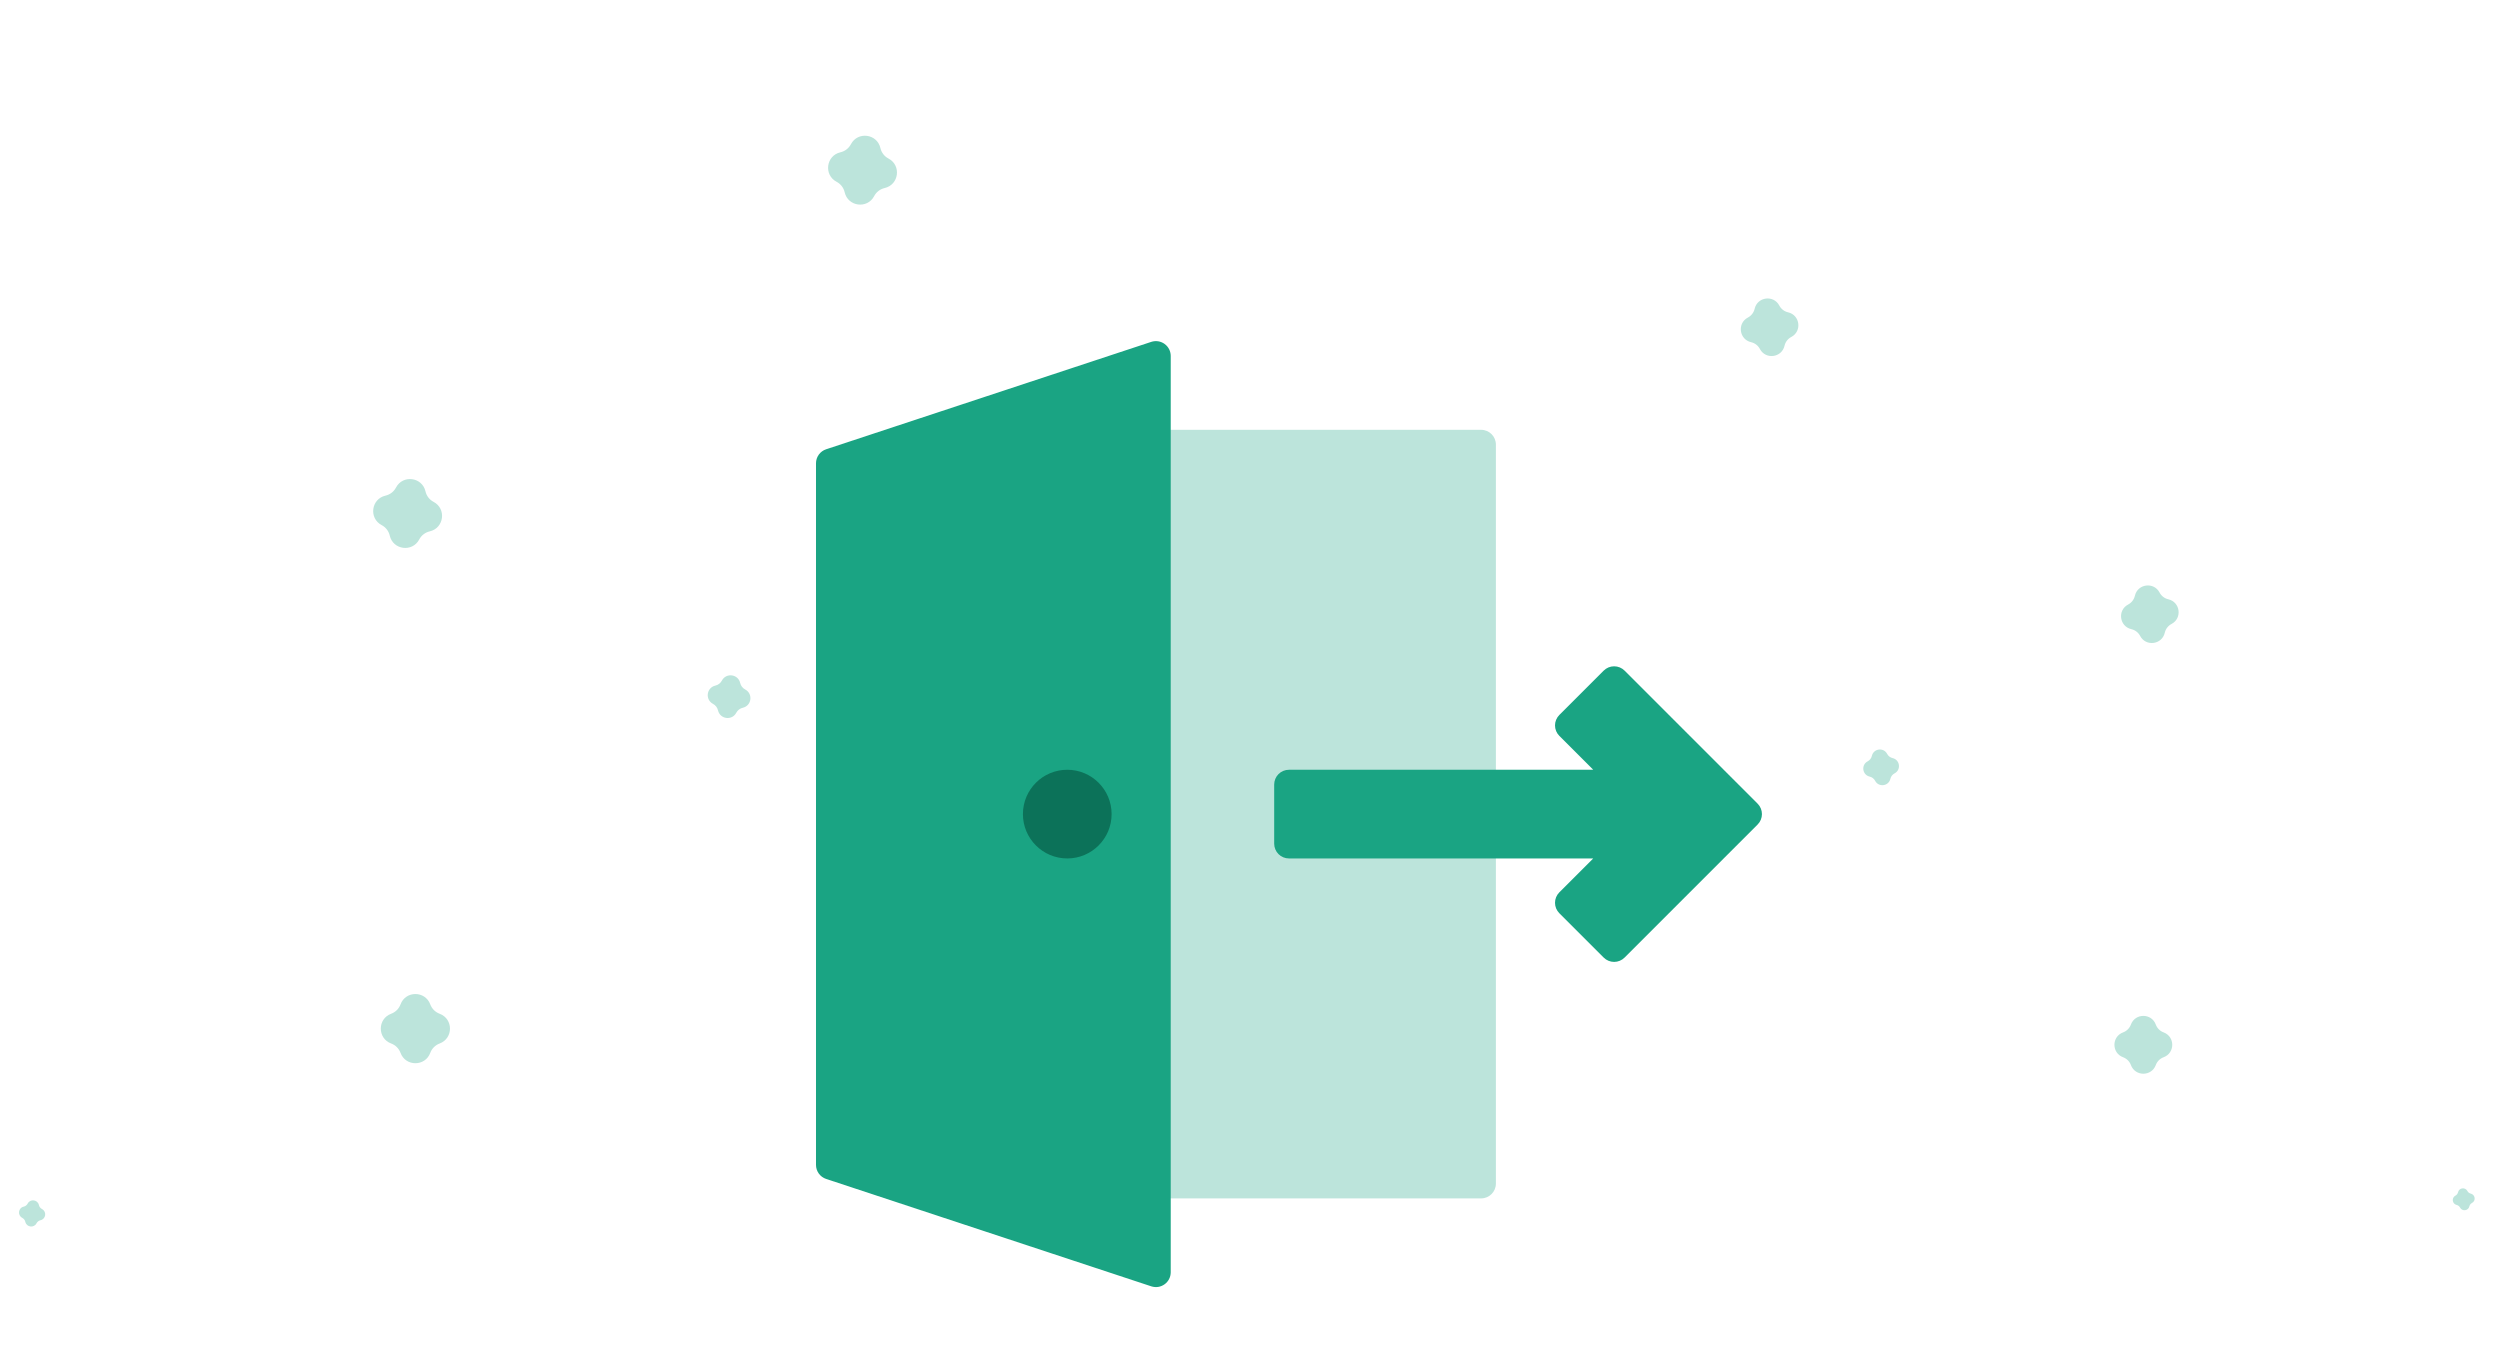 <svg width="148" height="80" viewBox="0 0 148 80" fill="none" xmlns="http://www.w3.org/2000/svg">
    <path
        d="M23.443 28.863C23.848 28.091 24.995 28.24 25.189 29.09C25.25 29.357 25.425 29.584 25.668 29.711C26.439 30.116 26.29 31.263 25.441 31.457C25.173 31.518 24.946 31.693 24.819 31.936C24.414 32.707 23.267 32.558 23.073 31.708C23.012 31.441 22.837 31.214 22.595 31.087C21.823 30.682 21.972 29.535 22.822 29.341C23.089 29.28 23.316 29.105 23.443 28.863Z"
        fill="#BCE4DB" />
    <path
        d="M50.374 8.538C50.779 7.766 51.926 7.915 52.12 8.765C52.181 9.032 52.356 9.259 52.599 9.386C53.37 9.791 53.221 10.938 52.371 11.132C52.104 11.193 51.877 11.368 51.75 11.611C51.345 12.382 50.198 12.233 50.004 11.383C49.943 11.116 49.768 10.889 49.526 10.762C48.754 10.357 48.903 9.211 49.753 9.016C50.02 8.955 50.247 8.78 50.374 8.538Z"
        fill="#BCE4DB" />
    <path
        d="M1.639 71.251C1.793 70.958 2.229 71.014 2.303 71.337C2.326 71.439 2.393 71.525 2.485 71.574C2.778 71.728 2.722 72.163 2.399 72.237C2.297 72.261 2.211 72.327 2.162 72.419C2.008 72.713 1.573 72.656 1.499 72.333C1.475 72.231 1.409 72.145 1.317 72.097C1.023 71.943 1.08 71.507 1.403 71.433C1.505 71.41 1.591 71.343 1.639 71.251Z"
        fill="#BCE4DB" />
    <path
        d="M42.736 40.291C42.987 39.812 43.697 39.905 43.818 40.431C43.856 40.597 43.964 40.738 44.114 40.816C44.592 41.068 44.5 41.778 43.974 41.899C43.808 41.937 43.667 42.045 43.588 42.195C43.337 42.673 42.627 42.581 42.506 42.054C42.468 41.889 42.36 41.748 42.21 41.669C41.731 41.418 41.824 40.708 42.35 40.587C42.516 40.549 42.657 40.441 42.736 40.291Z"
        fill="#BCE4DB" />
    <path
        d="M23.711 59.46C24.013 58.642 25.169 58.642 25.472 59.46C25.567 59.717 25.769 59.919 26.026 60.014C26.843 60.317 26.843 61.472 26.026 61.775C25.769 61.87 25.567 62.073 25.472 62.33C25.169 63.147 24.013 63.147 23.711 62.33C23.616 62.073 23.413 61.87 23.156 61.775C22.339 61.472 22.339 60.317 23.156 60.014C23.413 59.919 23.616 59.717 23.711 59.46Z"
        fill="#BCE4DB" />
    <path
        d="M127.846 35.078C127.507 34.434 126.549 34.558 126.386 35.268C126.335 35.491 126.189 35.681 125.986 35.788C125.341 36.126 125.466 37.084 126.176 37.247C126.399 37.298 126.589 37.444 126.696 37.647C127.034 38.292 127.992 38.167 128.155 37.457C128.206 37.234 128.352 37.044 128.555 36.938C129.2 36.599 129.075 35.641 128.365 35.478C128.142 35.427 127.952 35.281 127.846 35.078Z"
        fill="#BCE4DB" />
    <path
        d="M105.335 18.089C104.996 17.445 104.038 17.569 103.875 18.279C103.824 18.502 103.678 18.692 103.475 18.799C102.831 19.137 102.955 20.095 103.665 20.258C103.889 20.309 104.078 20.455 104.185 20.658C104.524 21.303 105.482 21.178 105.644 20.468C105.695 20.245 105.841 20.055 106.044 19.949C106.689 19.61 106.564 18.652 105.854 18.489C105.631 18.438 105.441 18.292 105.335 18.089Z"
        fill="#BCE4DB" />
    <path
        d="M146.071 70.51C145.942 70.264 145.578 70.312 145.516 70.582C145.496 70.667 145.441 70.739 145.364 70.779C145.119 70.908 145.166 71.272 145.436 71.334C145.521 71.354 145.593 71.409 145.633 71.486C145.762 71.731 146.127 71.684 146.188 71.414C146.208 71.329 146.263 71.257 146.34 71.216C146.586 71.088 146.538 70.724 146.268 70.662C146.183 70.642 146.111 70.587 146.071 70.51Z"
        fill="#BCE4DB" />
    <path
        d="M111.719 44.631C111.509 44.231 110.916 44.308 110.815 44.748C110.783 44.887 110.693 45.004 110.567 45.07C110.167 45.28 110.244 45.874 110.685 45.975C110.823 46.007 110.941 46.097 111.007 46.223C111.217 46.623 111.81 46.545 111.911 46.105C111.943 45.967 112.033 45.849 112.159 45.783C112.559 45.573 112.481 44.979 112.041 44.879C111.903 44.847 111.785 44.756 111.719 44.631Z"
        fill="#BCE4DB" />
    <path
        d="M127.622 60.653C127.369 59.97 126.403 59.97 126.15 60.653C126.071 60.868 125.901 61.038 125.687 61.117C125.003 61.37 125.003 62.336 125.687 62.589C125.901 62.668 126.071 62.837 126.15 63.052C126.403 63.735 127.369 63.735 127.622 63.052C127.701 62.837 127.871 62.668 128.085 62.589C128.768 62.336 128.768 61.37 128.085 61.117C127.871 61.038 127.701 60.868 127.622 60.653Z"
        fill="#BCE4DB" />
    <g clip-path="url(#clip0_63_6256)">
        <path
            d="M87.682 25.445H68.432C67.948 25.445 67.557 25.837 67.557 26.32V70.07C67.557 70.553 67.948 70.945 68.432 70.945H87.682C88.165 70.945 88.557 70.553 88.557 70.07V26.32C88.557 25.837 88.165 25.445 87.682 25.445Z"
            fill="#BCE4DB" />
        <path
            d="M104.05 47.576L96.175 39.701C96.094 39.62 95.998 39.556 95.891 39.511C95.785 39.468 95.671 39.445 95.557 39.445C95.442 39.445 95.328 39.468 95.222 39.511C95.116 39.556 95.019 39.62 94.938 39.701L92.313 42.326C92.232 42.407 92.167 42.504 92.123 42.61C92.079 42.716 92.057 42.83 92.057 42.945C92.057 43.06 92.079 43.173 92.123 43.28C92.167 43.386 92.232 43.482 92.313 43.563L94.319 45.57H76.307C76.075 45.57 75.852 45.662 75.688 45.826C75.524 45.99 75.432 46.213 75.432 46.445V49.945C75.432 50.177 75.524 50.4 75.688 50.564C75.852 50.728 76.075 50.82 76.307 50.82H94.319L92.313 52.826C92.232 52.907 92.167 53.004 92.123 53.11C92.079 53.216 92.057 53.33 92.057 53.445C92.057 53.56 92.079 53.673 92.123 53.78C92.167 53.886 92.232 53.982 92.313 54.063L94.938 56.688C95.019 56.77 95.116 56.834 95.222 56.878C95.328 56.922 95.442 56.945 95.557 56.945C95.671 56.945 95.785 56.922 95.891 56.878C95.998 56.834 96.094 56.77 96.175 56.688L104.05 48.813C104.132 48.732 104.196 48.636 104.24 48.53C104.284 48.423 104.307 48.31 104.307 48.195C104.307 48.08 104.284 47.966 104.24 47.86C104.196 47.754 104.132 47.657 104.05 47.576Z"
            fill="#1AA483" />
        <path
            d="M68.944 20.361C68.832 20.28 68.702 20.227 68.566 20.205C68.429 20.184 68.289 20.195 68.157 20.238L48.907 26.597C48.733 26.654 48.58 26.766 48.472 26.915C48.365 27.064 48.307 27.244 48.307 27.428V68.962C48.307 69.146 48.365 69.325 48.472 69.474C48.58 69.624 48.733 69.735 48.907 69.793L68.157 76.151C68.289 76.194 68.429 76.206 68.566 76.185C68.702 76.164 68.832 76.11 68.944 76.029C69.057 75.948 69.148 75.841 69.211 75.718C69.274 75.595 69.307 75.458 69.307 75.32V21.07C69.306 20.931 69.274 20.795 69.211 20.672C69.148 20.549 69.056 20.442 68.944 20.361Z"
            fill="#1AA483" />
        <path
            d="M63.182 50.82C64.631 50.82 65.807 49.645 65.807 48.195C65.807 46.745 64.631 45.57 63.182 45.57C61.732 45.57 60.557 46.745 60.557 48.195C60.557 49.645 61.732 50.82 63.182 50.82Z"
            fill="#0C7259" />
    </g>
    <defs>
        <clipPath id="clip0_63_6256">
            <rect width="56" height="56" fill="white" transform="translate(48.307 20.195)" />
        </clipPath>
    </defs>
</svg>
